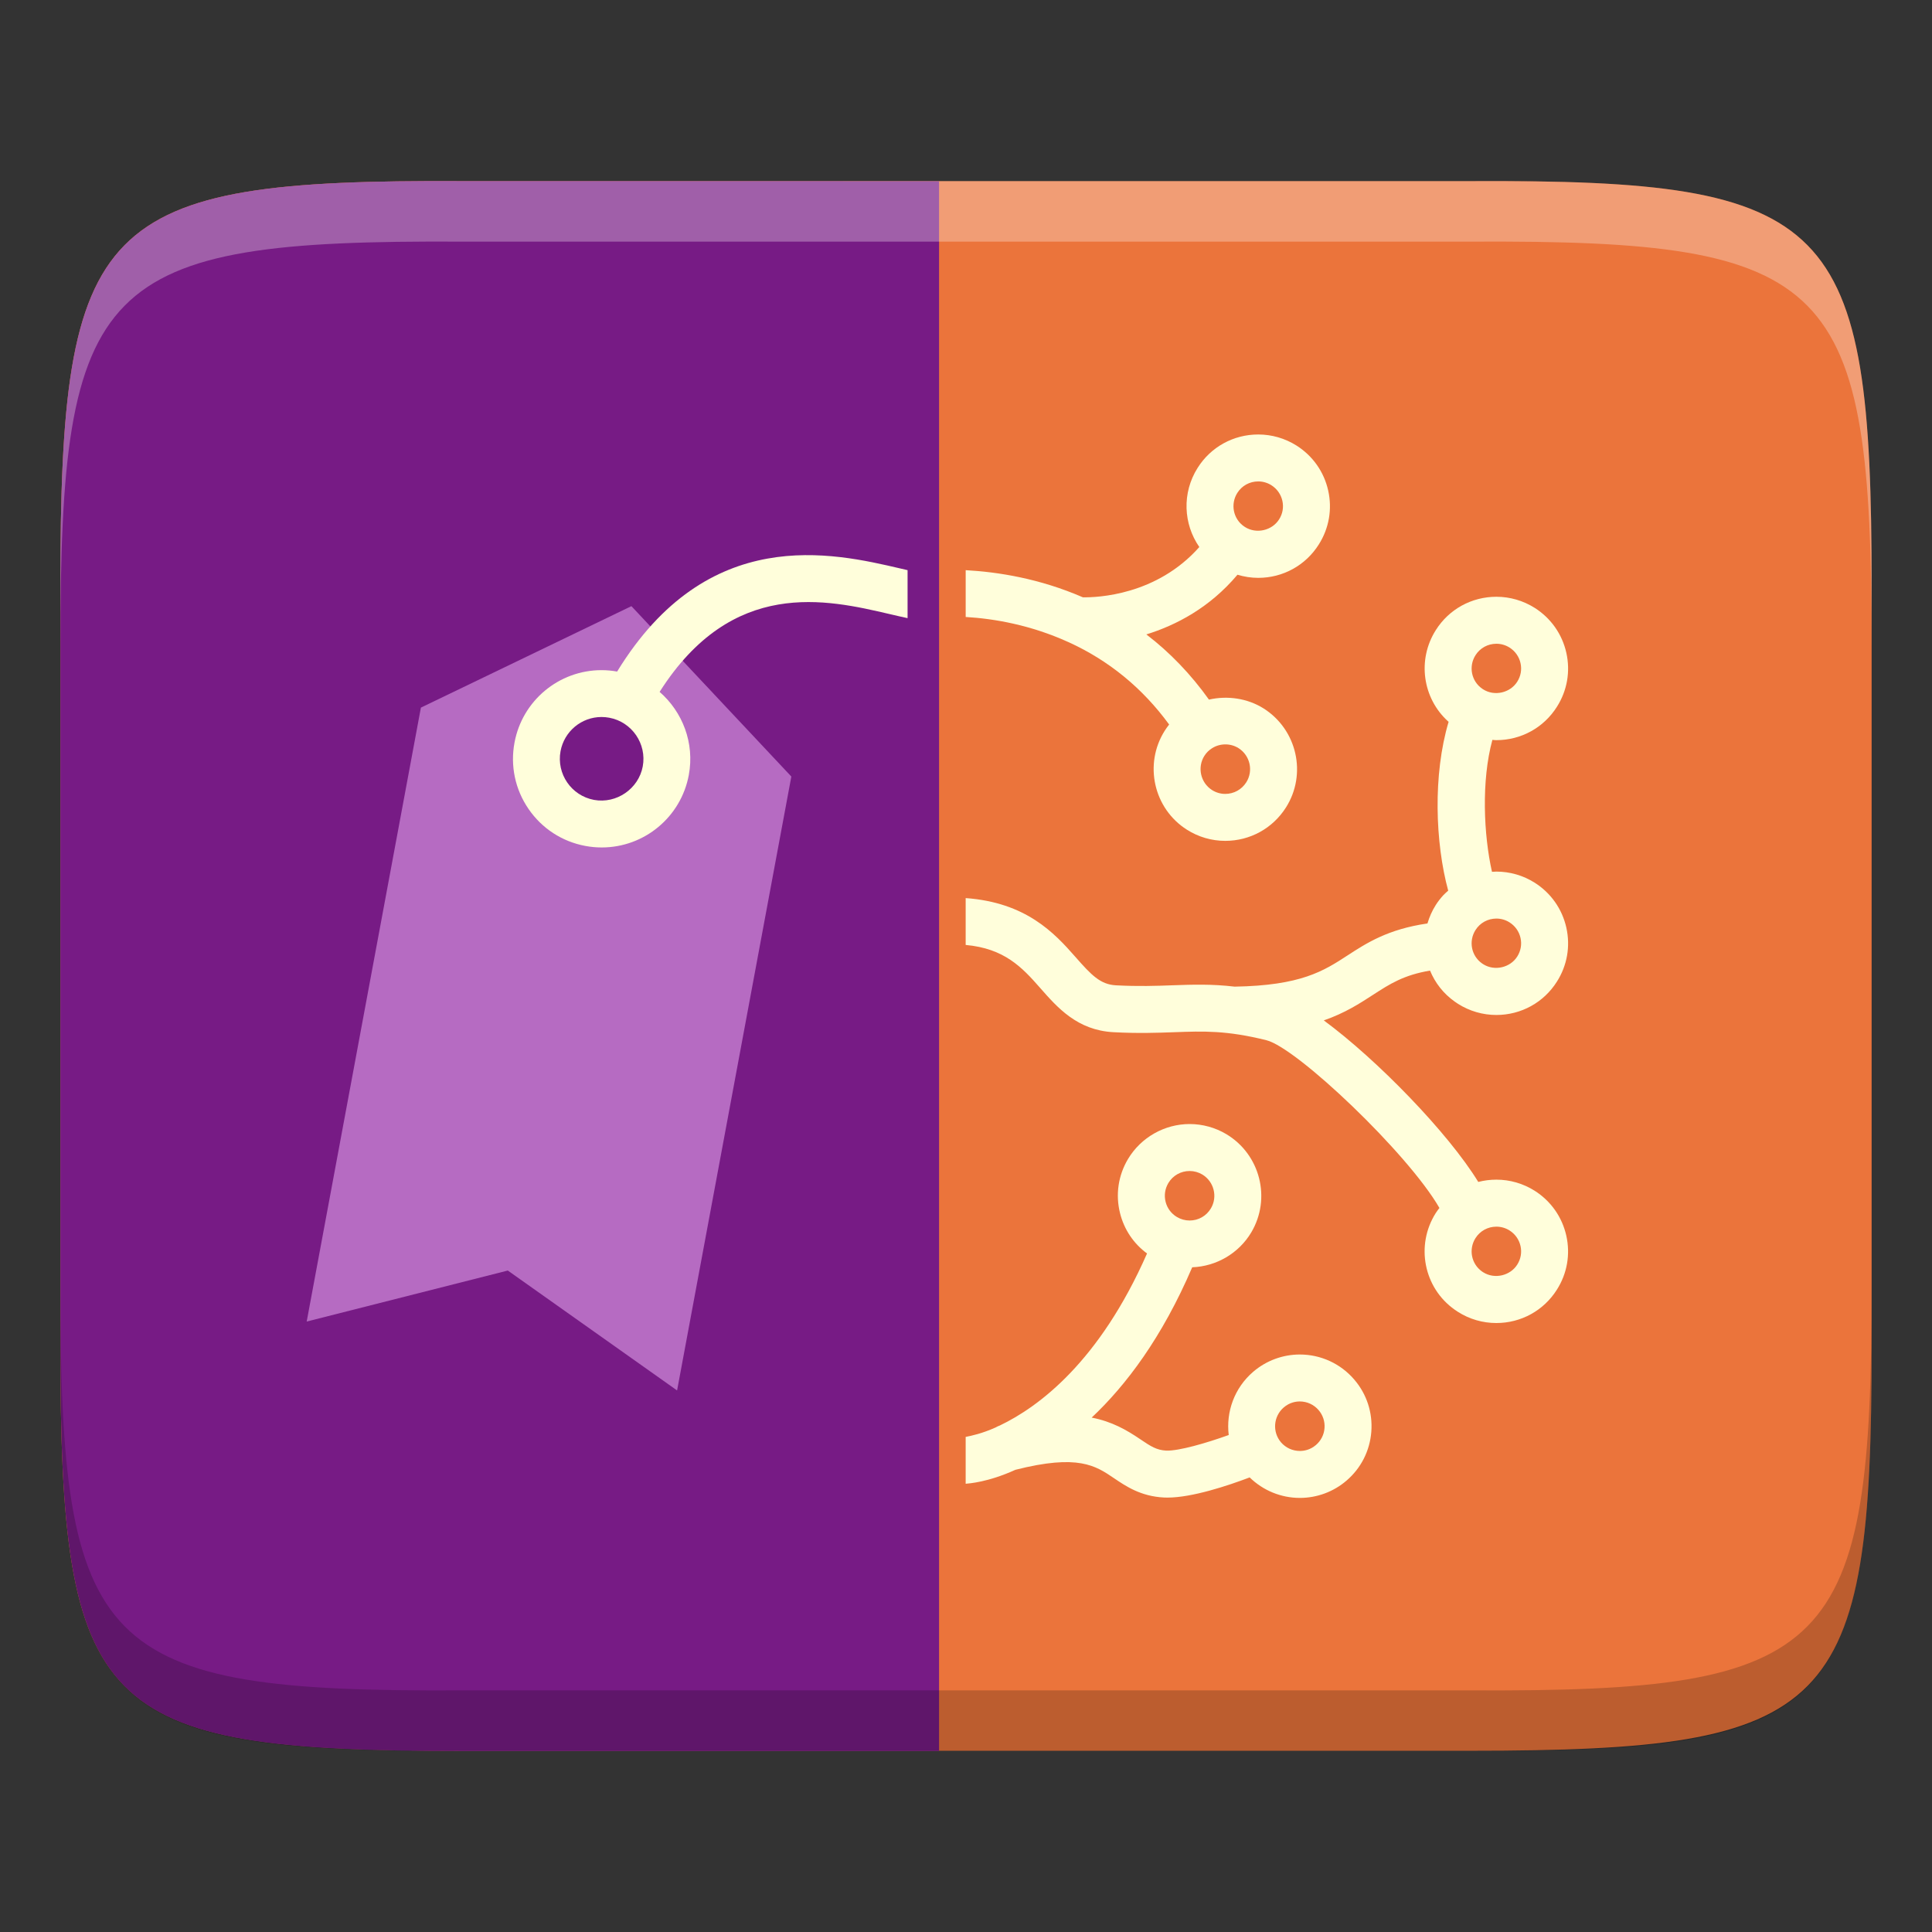<svg height="16" width="16" xmlns="http://www.w3.org/2000/svg"><rect width="100%" height="100%" fill="#333333" stroke="none"/><path d="m15.5 4.854c0-3.042-.309-3.369-3.323-3.354h-4.177-4.177c-3.014-.015-3.323.312-3.323 3.354v6.291c0 3.042.309 3.354 3.323 3.354h4.177 4.177c3.014 0 3.323-.312 3.323-3.354z" fill="#eb743b"/><path d="m3.824 1.5c-3.014-.015-3.324.312-3.324 3.354v6.293c0 3.042.31 3.354 3.324 3.354h3.953v-13z" fill="#771b85"/><g enable-background="new" transform="matrix(.097 0 0 .097 1.173 .859)"><path d="m41.814 42.896-17.972 8.664-9.75 52.414 17.17-4.354 14.453 10.237 9.754-52.414zm-3.56 18.507c-3.023-.563-5.018-3.469-4.455-6.492.563-3.024 3.469-5.019 6.492-4.456 3.025.563 5.02 3.47 4.457 6.493-.562 3.023-3.471 5.018-6.494 4.455z" fill="#b66bc2"/><path d="m65.393 39.823c-.201-.046-.406-.094-.615-.143-5.787-1.35-16.445-3.828-24.182 8.8-.439-.078-.887-.12-1.33-.12-3.641 0-6.767 2.602-7.432 6.185-.371 1.988.055 4 1.199 5.667 1.143 1.666 2.867 2.788 4.855 3.157.459.086.926.129 1.391.129 3.641 0 6.77-2.601 7.436-6.185.508-2.73-.533-5.393-2.492-7.097 6.209-9.771 14.258-7.899 19.646-6.642.547.128 1.053.246 1.524.345zm-22.61 16.759c-.355 1.904-2.24 3.208-4.162 2.855-1.936-.36-3.215-2.227-2.856-4.161.315-1.689 1.785-2.916 3.5-2.916.221 0 .441.021.66.061 1.934.36 3.216 2.227 2.858 4.161z" fill="#fffedb"/></g><g enable-background="new" fill="#fffedb" transform="matrix(.097 0 0 .097 1.173 .859)"><path d="m103.53 108.927c-1.165-1.36-2.858-2.139-4.648-2.139-1.459 0-2.875.525-3.983 1.477-1.612 1.383-2.326 3.429-2.087 5.397-1.948.7-4.258 1.365-5.328 1.332-.821-.044-1.302-.346-2.224-.972-1.172-.795-2.418-1.512-4.149-1.847 2.936-2.761 6.009-6.83 8.584-12.834 2.061-.076 3.976-1.193 5.038-2.972 1.725-2.896.773-6.659-2.124-8.394-.949-.565-2.032-.864-3.134-.864-2.146 0-4.161 1.144-5.261 2.986-.838 1.405-1.079 3.05-.678 4.636.351 1.393 1.16 2.59 2.302 3.429-4.053 9.218-9.219 13.081-12.565 14.685-.128.045-.248.101-.36.168-1.187.531-2.05.704-2.559.808v4c.275-.03 1.885-.118 4.247-1.192 5.348-1.357 6.839-.354 8.407.709 1.021.692 2.291 1.554 4.263 1.656.1.005.204.008.309.008 2.109 0 5.172-1.022 7.021-1.723 1.144 1.116 2.676 1.75 4.285 1.75 1.461 0 2.876-.524 3.983-1.476 1.24-1.062 1.993-2.546 2.118-4.176.125-1.631-.392-3.214-1.457-4.452zm-15.874-16.776c.386-.645 1.066-1.03 1.819-1.03.378 0 .752.104 1.078.297 1 .601 1.331 1.899.735 2.898-.385.646-1.064 1.032-1.817 1.032-.379 0-.755-.104-1.084-.301-.483-.288-.826-.748-.964-1.294-.138-.548-.055-1.116.233-1.602zm12.603 22.363c-.49.421-1.018.509-1.373.509-.621 0-1.207-.269-1.608-.734-.758-.885-.654-2.222.231-2.981.492-.423 1.018-.512 1.373-.512.617 0 1.201.269 1.605.74.368.43.547.976.504 1.538s-.302 1.072-.732 1.44z"/><path d="m79.355 46.028c.07.018.142.034.212.046-.072-.011-.142-.027-.212-.046z"/><path d="m101.305 33.027c-.357-1.599-1.317-2.964-2.708-3.844-.98-.617-2.109-.944-3.265-.944-2.117 0-4.053 1.066-5.174 2.85-1.354 2.138-1.218 4.799.144 6.759-3.646 4.124-8.706 4.313-9.942 4.293-3.692-1.604-7.234-2.164-10.005-2.317v3.996c2.441.143 5.553.685 8.748 2.136.005.002.01.002.015.005 3.445 1.563 6.334 3.928 8.607 7.041-.136.173-.265.352-.382.538-1.796 2.854-.942 6.644 1.903 8.444.98.622 2.111.951 3.27.951 2.113 0 4.051-1.065 5.183-2.852 1.806-2.851.951-6.642-1.908-8.453-1.384-.871-3.092-1.113-4.667-.755-1.538-2.154-3.323-4.017-5.345-5.566 2.517-.778 5.401-2.269 7.78-5.096.572.172 1.166.267 1.77.267 2.116 0 4.051-1.068 5.172-2.849.874-1.375 1.16-3.009.804-4.604zm-10.571 22.648c.169-.267.395-.49.673-.661.335-.207.722-.316 1.121-.316.4 0 .79.112 1.122.321.987.627 1.283 1.936.66 2.919-.392.618-1.063.988-1.795.988-.397 0-.785-.113-1.124-.327-.984-.624-1.278-1.937-.657-2.924zm6.379-20.188c-.6.951-1.938 1.271-2.912.653l-.096-.063c-.914-.647-1.161-1.897-.558-2.851.386-.613 1.053-.98 1.784-.98.397 0 .787.113 1.124.326.479.304.813.775.937 1.33.123.547.026 1.108-.279 1.585z"/><path d="m110 74.011c.425 1.035 1.136 1.962 2.109 2.649.072.052.151.105.283.191.981.621 2.11.949 3.268.949 2.116 0 4.052-1.068 5.173-2.849.875-1.375 1.16-3.01.805-4.604-.358-1.598-1.318-2.964-2.709-3.844-.98-.617-2.109-.944-3.266-.944-.125 0-.25.008-.375.018-.71-3.157-.919-7.769.035-11.265.112.011.225.024.337.024 2.116 0 4.052-1.067 5.173-2.849.875-1.375 1.16-3.009.805-4.604-.358-1.599-1.318-2.964-2.709-3.844-.98-.617-2.109-.944-3.266-.944-2.114 0-4.051 1.066-5.173 2.85-1.603 2.532-1.12 5.804 1.025 7.765.021.02.048.037.071.059-1.349 4.518-1.146 10.324-.036 14.417-.143.132-.294.254-.426.399-.229.255-.445.526-.634.824-.318.502-.551 1.033-.71 1.578-3.371.488-5.198 1.671-6.824 2.729-2.035 1.324-3.961 2.572-9.636 2.665-1.964-.23-3.553-.177-5.29-.116-1.431.052-2.91.106-4.849.003-1.335-.071-2.104-.882-3.458-2.424-1.803-2.055-4.219-4.649-9.369-5.023v4c3.295.3 4.796 1.888 6.356 3.667 1.487 1.694 3.175 3.615 6.256 3.782 2.118.114 3.76.052 5.208.001 2.491-.092 4.453-.161 7.855.684 2.607.643 12.099 9.673 14.773 14.322-.108.142-.219.282-.314.434-1.743 2.755-1.026 6.385 1.619 8.251.072.052.151.104.283.191.981.621 2.11.948 3.268.948 2.116 0 4.052-1.068 5.173-2.849.875-1.374 1.16-3.009.805-4.603-.358-1.6-1.318-2.965-2.709-3.845-.98-.617-2.109-.944-3.266-.944-.528 0-1.047.067-1.543.195-2.561-4.187-8.652-10.455-13.189-13.792 1.813-.628 3.05-1.435 4.212-2.188 1.429-.927 2.616-1.687 4.859-2.064zm3.88-26.925c.388-.614 1.054-.98 1.783-.98.399 0 .79.113 1.125.325.48.304.813.775.937 1.33.122.546.024 1.106-.279 1.584-.598.951-1.938 1.272-2.912.653l-.094-.063c-.918-.646-1.163-1.896-.56-2.849zm0 23.463c.388-.614 1.054-.98 1.783-.98.399 0 .79.112 1.125.326.48.304.813.774.937 1.329.122.546.024 1.107-.279 1.585-.598.95-1.938 1.271-2.912.652l-.094-.063c-.918-.646-1.163-1.896-.56-2.849zm0 26.303c.388-.613 1.054-.979 1.783-.979.399 0 .79.112 1.125.325.48.304.813.775.937 1.33.122.547.024 1.106-.279 1.584-.598.951-1.938 1.271-2.912.653l-.094-.063c-.918-.647-1.163-1.896-.56-2.85z"/></g><path d="m3.824 1.5c-3.014-.015-3.324.312-3.324 3.354v.502c0-3.042.31-3.37 3.324-3.355h4.176 4.176c3.014-.015 3.324.314 3.324 3.355v-.502c0-3.042-.31-3.368-3.324-3.354h-4.176z" fill="#fff" opacity=".3"/><path d="m12.176 14.5c3.014.015 3.324-.312 3.324-3.354v-.502c0 3.042-.31 3.37-3.324 3.355h-4.176-4.176c-3.014.015-3.324-.314-3.324-3.355v.502c0 3.042.31 3.368 3.324 3.354h4.176z" opacity=".2"/></svg>